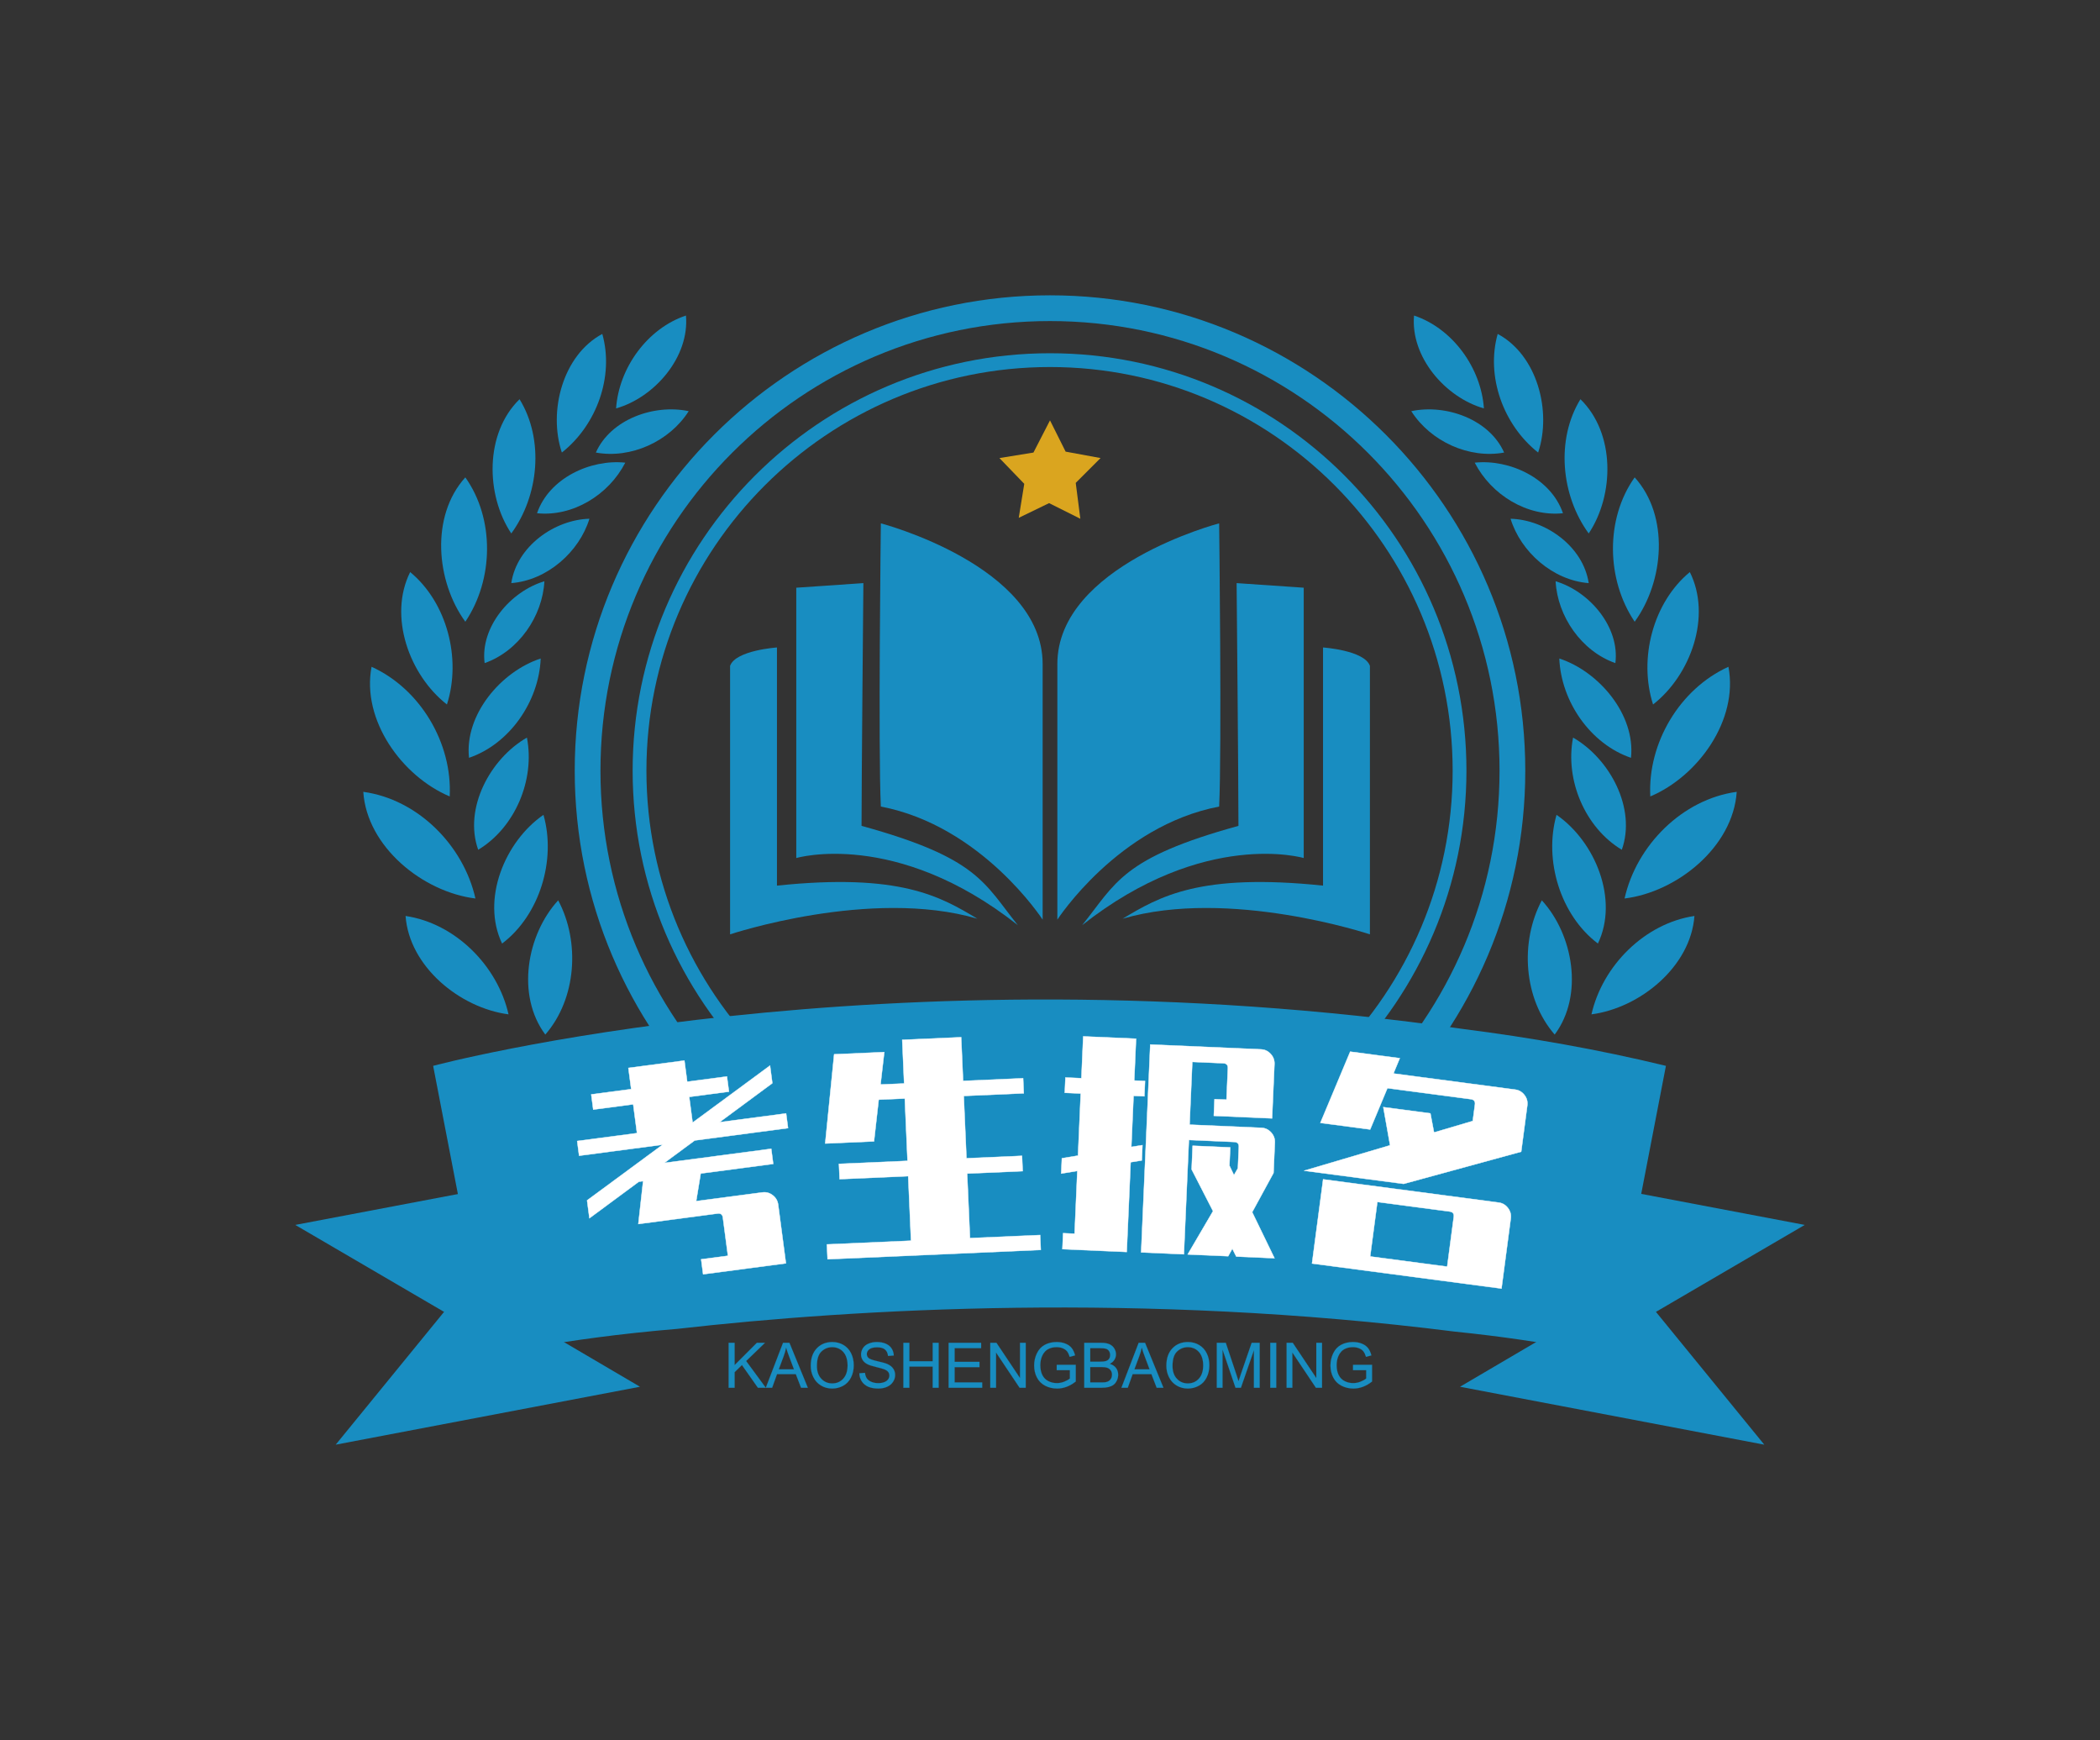 <?xml version="1.0" standalone="no"?><!DOCTYPE svg PUBLIC "-//W3C//DTD SVG 1.1//EN" "http://www.w3.org/Graphics/SVG/1.1/DTD/svg11.dtd"><svg data-noselect="" viewBox="116 63.099 569 471.358" width="569" ref="svg_canvas" height="471.358" preserveAspectRatio="none" version="1.1" xmlns="http://www.w3.org/2000/svg" style="background: #ffffff;">
    <rect x="116" y="63.099" width="569" height="471.358" fill="#333333" stroke="none"/>
    <def></def>
    <g id="shape_dv4zsesX3V" ref="shape_dv4zsesX3V" key="shape_dv4zsesX3V" transform="translate(196,143.099) rotate(0,204.5,155.679) scale(1,1)" style="cursor:move;display:inline;opacity:1;" filter="">
            <g style="display:inline"><rect fill="rgba(0,0,0,0)" width="429" height="331.358" x="-10" y="-10"></rect><svg version="1.1" id="图层_1" xmlns="http://www.w3.org/2000/svg" xmlns:xlink="http://www.w3.org/1999/xlink" x="0px" y="0px" width="409" height="311.358" viewBox="17.9 36.8 164.2 125" style="enable-background:new 0 0 200 200;" xml:space="preserve" class="style-removed" preserveAspectRatio="none" data-parent="shape_dv4zsesX3V">

<g>
	<g>
		<g>
			<path d="M50.6,53.9c3.8,0.7,8-1.2,10.1-4.5C56.9,48.6,52.2,50.3,50.6,53.9L50.6,53.9L50.6,53.9z" fill="#188DC1" stroke-width="0"></path>
			<path d="M44.2,60.5c3.9,0.4,7.8-2,9.6-5.5C50,54.6,45.5,56.7,44.2,60.5L44.2,60.5L44.2,60.5z" fill="#188DC1" stroke-width="0"></path>
			<path d="M41.4,68.1c3.9-0.3,7.4-3.4,8.5-7C46.1,61.2,42,64.1,41.4,68.1L41.4,68.1L41.4,68.1z" fill="#188DC1" stroke-width="0"></path>
			<path d="M38.5,76.8c3.7-1.3,6.3-5.1,6.5-8.9C41.3,69,38,72.9,38.5,76.8L38.5,76.8L38.5,76.8z" fill="#188DC1" stroke-width="0"></path>
			<path d="M36.8,87.1c4.4-1.5,7.6-6.1,7.8-10.8C40.3,77.7,36.3,82.4,36.8,87.1L36.8,87.1L36.8,87.1z" fill="#188DC1" stroke-width="0"></path>
			<path d="M37.8,97.1c4-2.4,6.2-7.6,5.3-12.2C39.1,87.2,36.2,92.6,37.8,97.1L37.8,97.1L37.8,97.1z" fill="#188DC1" stroke-width="0"></path>
			<path d="M40.4,107.3c4.1-3.1,5.9-9.1,4.5-14C40.7,96.2,38.1,102.5,40.4,107.3L40.4,107.3L40.4,107.3z" fill="#188DC1" stroke-width="0"></path>
			<path d="M45.1,117.2c3.4-3.9,3.8-10.1,1.4-14.6C43.1,106.3,41.9,112.9,45.1,117.2L45.1,117.2L45.1,117.2z" fill="#188DC1" stroke-width="0"></path>
			<path d="M51.3,41c-4.3,2.3-5.9,8.4-4.4,12.9C50.7,50.9,52.6,45.6,51.3,41L51.3,41L51.3,41z" fill="#188DC1" stroke-width="0"></path>
			<path d="M42.3,48.1c-3.8,3.7-3.7,10.4-0.9,14.6C44.4,58.6,45,52.5,42.3,48.1L42.3,48.1L42.3,48.1z" fill="#188DC1" stroke-width="0"></path>
			<path d="M36.4,56.6c-3.8,4.2-3.2,11.3,0,15.7C39.5,67.7,39.6,61.1,36.4,56.6L36.4,56.6L36.4,56.6z" fill="#188DC1" stroke-width="0"></path>
			<path d="M30.4,66.9c-2.4,4.8-0.1,11.2,4,14.4C36,76.3,34.4,70.2,30.4,66.9L30.4,66.9L30.4,66.9z" fill="#188DC1" stroke-width="0"></path>
			<path d="M26.2,77.2c-1.1,5.8,3.3,11.9,8.5,14.1C35,85.5,31.5,79.6,26.2,77.2L26.2,77.2L26.2,77.2z" fill="#188DC1" stroke-width="0"></path>
			<path d="M25.3,90.8c0.4,6,6.5,10.9,12.2,11.6C36.2,96.6,31.2,91.6,25.3,90.8L25.3,90.8L25.3,90.8z" fill="#188DC1" stroke-width="0"></path>
			<path d="M29.9,104.3c5.4,0.8,10,5.4,11.2,10.7C35.8,114.3,30.3,109.8,29.9,104.3L29.9,104.3L29.9,104.3z" fill="#188DC1" stroke-width="0"></path>
			<path d="M60.4,39c-4.2,1.4-7.3,5.7-7.6,10.1C57,47.9,60.8,43.5,60.4,39L60.4,39L60.4,39z" fill="#188DC1" stroke-width="0"></path>
		</g>
		<g>
			<path d="M149.4,53.9c-3.8,0.7-8-1.2-10.1-4.5C143.1,48.6,147.8,50.3,149.4,53.9L149.4,53.9L149.4,53.9z" fill="#188DC1" stroke-width="0"></path>
			<path d="M155.8,60.5c-3.9,0.4-7.8-2-9.6-5.5C150,54.6,154.5,56.7,155.8,60.5L155.8,60.5L155.8,60.5z" fill="#188DC1" stroke-width="0"></path>
			<path d="M158.6,68.1c-3.9-0.3-7.4-3.4-8.5-7C153.9,61.2,158,64.1,158.6,68.1L158.6,68.1L158.6,68.1z" fill="#188DC1" stroke-width="0"></path>
			<path d="M161.5,76.8c-3.7-1.3-6.3-5.1-6.5-8.9C158.7,69,162,72.9,161.5,76.8L161.5,76.8L161.5,76.8z" fill="#188DC1" stroke-width="0"></path>
			<path d="M163.2,87.1c-4.4-1.5-7.6-6.1-7.8-10.8C159.7,77.7,163.7,82.4,163.2,87.1L163.2,87.1L163.2,87.1z" fill="#188DC1" stroke-width="0"></path>
			<path d="M162.2,97.1c-4-2.4-6.2-7.6-5.3-12.2C160.9,87.2,163.8,92.6,162.2,97.1L162.2,97.1L162.2,97.1z" fill="#188DC1" stroke-width="0"></path>
			<path d="M159.6,107.3c-4.1-3.1-5.9-9.1-4.5-14C159.3,96.2,161.9,102.5,159.6,107.3L159.6,107.3L159.6,107.3z" fill="#188DC1" stroke-width="0"></path>
			<path d="M154.9,117.2c-3.4-3.9-3.8-10.1-1.4-14.6C156.9,106.3,158.1,112.9,154.9,117.2L154.9,117.2L154.9,117.2z" fill="#188DC1" stroke-width="0"></path>
			<path d="M148.7,41c4.3,2.3,5.9,8.4,4.4,12.9C149.3,50.9,147.4,45.6,148.7,41L148.7,41L148.7,41z" fill="#188DC1" stroke-width="0"></path>
			<path d="M157.7,48.1c3.8,3.7,3.7,10.4,0.9,14.6C155.6,58.6,155,52.5,157.7,48.1L157.7,48.1L157.7,48.1z" fill="#188DC1" stroke-width="0"></path>
			<path d="M163.6,56.6c3.8,4.2,3.2,11.3,0,15.7C160.5,67.7,160.4,61.1,163.6,56.6L163.6,56.6L163.6,56.6z" fill="#188DC1" stroke-width="0"></path>
			<path d="M169.6,66.9c2.4,4.8,0.1,11.2-4,14.4C164,76.3,165.6,70.2,169.6,66.9L169.6,66.9L169.6,66.9z" fill="#188DC1" stroke-width="0"></path>
			<path d="M173.8,77.2c1.1,5.8-3.3,11.9-8.5,14.1C165,85.5,168.5,79.6,173.8,77.2L173.8,77.2L173.8,77.2z" fill="#188DC1" stroke-width="0"></path>
			<path d="M174.7,90.8c-0.4,6-6.5,10.9-12.2,11.6C163.8,96.6,168.8,91.6,174.7,90.8L174.7,90.8L174.7,90.8z" fill="#188DC1" stroke-width="0"></path>
			<path d="M170.1,104.3c-5.4,0.8-10,5.4-11.2,10.7C164.2,114.3,169.7,109.8,170.1,104.3L170.1,104.3L170.1,104.3z" fill="#188DC1" stroke-width="0"></path>
			<path d="M139.6,39c4.2,1.4,7.3,5.7,7.6,10.1C143,47.9,139.2,43.5,139.6,39L139.6,39L139.6,39z" fill="#188DC1" stroke-width="0"></path>
		</g>
	</g>
	<g>
		<path d="M100,50.4L100,50.4l1.7,3.4l3.8,0.7l-2.7,2.7l0.5,3.9l-3.4-1.7L96.6,61l0.6-3.7l-2.7-2.8l3.7-0.6L100,50.4
			L100,50.4z" fill="#DAA51F" stroke-width="0"></path>
	</g>
	<path d="M100,140.2c-28.5,0-51.7-23.2-51.7-51.7S71.5,36.8,100,36.8s51.7,23.2,51.7,51.7S128.5,140.2,100,140.2z
		 M100,39.6c-27,0-48.9,21.9-48.9,48.9S73,137.4,100,137.4s48.9-21.9,48.9-48.9S127,39.6,100,39.6z" fill="#188DC1" stroke-width="0"></path>
	<path d="M100,133.9c-25,0-45.4-20.3-45.4-45.4c0-25,20.3-45.4,45.4-45.4c25,0,45.3,20.3,45.3,45.4
		C145.3,113.5,125,133.9,100,133.9z M100,44.6c-24.2,0-43.9,19.7-43.9,43.9c0,24.2,19.7,43.9,43.9,43.9c24.2,0,43.8-19.7,43.8-43.9
		C143.8,64.3,124.2,44.6,100,44.6z" fill="#188DC1" stroke-width="0"></path>
	<g>
		<path d="M144,149.5c10.8,1.1,16.9,2.7,16.9,2.7l6.1-31.6c-7.4-1.8-14.9-3.1-22-4c-63.3-9.1-112.1,4-112.1,4l6.1,31.6
			c0,0,7.4-1.9,20.5-3C78.9,147,110,145.2,144,149.5z" fill="#188DC1" stroke-width="0"></path>
	</g>
	<g>
		<g>
			<polygon points="144.6,155.5 163.5,144.4 177.7,161.8 			" fill="#188DC1" stroke-width="0"></polygon>
			<polygon points="182.1,137.9 163.1,149 148.9,131.6 			" fill="#188DC1" stroke-width="0"></polygon>
		</g>
		<g>
			<polygon points="55.4,155.5 36.5,144.4 22.3,161.8 			" fill="#188DC1" stroke-width="0"></polygon>
			<polygon points="17.9,137.9 36.9,149 51.1,131.6 			" fill="#188DC1" stroke-width="0"></polygon>
		</g>
	</g>
	<g>
		<g>
			<path d="M81.6,61.6c0,0,17.6,4.6,17.6,15.3s0,27.8,0,27.8s-6.6-10.2-17.6-12.3C81.3,86.3,81.6,61.6,81.6,61.6z" fill="#188DC1" stroke-width="0"></path>
			<path d="M79.7,68.1l-7.3,0.5V98c0,0,10.8-3.2,24.1,7.3c-3.7-4.6-4.3-7.3-17-10.8C79.5,89.8,79.7,68.1,79.7,68.1z" fill="#188DC1" stroke-width="0"></path>
			<path d="M70.3,75.1c0,0-4.5,0.3-5.1,2c0,4.6,0,29.2,0,29.2s15.3-5.1,26.9-1.7c-4-2.4-8.4-5-21.8-3.6V75.1z" fill="#188DC1" stroke-width="0"></path>
		</g>
		<g>
			<path d="M118.4,61.6c0,0-17.6,4.6-17.6,15.3s0,27.8,0,27.8s6.6-10.2,17.6-12.3C118.7,86.3,118.4,61.6,118.4,61.6z" fill="#188DC1" stroke-width="0"></path>
			<path d="M120.3,68.1l7.3,0.5V98c0,0-10.8-3.2-24.1,7.3c3.7-4.6,4.3-7.3,17-10.8C120.5,89.8,120.3,68.1,120.3,68.1z" fill="#188DC1" stroke-width="0"></path>
			<path d="M129.7,75.1c0,0,4.5,0.3,5.1,2c0,4.6,0,29.2,0,29.2s-15.3-5.1-26.9-1.7c4-2.4,8.4-5,21.8-3.6V75.1z" fill="#188DC1" stroke-width="0"></path>
		</g>
	</g>
</g>
</svg></g>
        </g><g id="shape_hnmP99hjtI" ref="shape_hnmP99hjtI" key="shape_hnmP99hjtI" transform="translate(251.551,327.798) rotate(0,149.249,49.512) scale(1,1)" style="cursor:move;display:inline;opacity:1;" filter="">
            <g style="display:inline"><svg xmlns="http://www.w3.org/2000/svg" version="1.1" xmlns:xlink="http://www.w3.org/1999/xlink" width="541.898" height="467.075" viewBox="0 0 541.898 467.075" preserveAspectRatio="none" data-parent="shape_hnmP99hjtI"><rect fill="rgba(0,0,0,0)" width="297.898" height="98.155" x="61" y="184.46"></rect><rect width="297.898" height="98.155" fill="rgba(0,0,0,0)"></rect><g transform="translate(148.949, 95.77)"><path d="M59.17-26.54L33.67-26.54L24.70-21.59L53.92-21.59L53.92-17.45L34.10-17.45L31.90-10.19L50.02-10.19Q51.55-10.19 52.67-9.06Q53.80-7.93 53.80-6.34L53.80-6.34L53.80 9.70L31.17 9.70L31.17 5.61L38.49 5.61L38.49-4.82Q38.49-6.10 37.21-6.10L37.21-6.10L15.55-6.10L18.36-17.45L17.20-17.45L2.62-9.39L2.62-14.27L24.89-26.54L2.07-26.54L2.07-30.56L18.42-30.56L18.42-38.43L7.50-38.43L7.50-42.58L18.42-42.58L18.42-48.37L33.73-48.37L33.73-42.58L44.59-42.58L44.59-38.43L33.73-38.43L33.73-31.41L56.55-43.98L56.55-39.16L40.99-30.56L59.17-30.56L59.17-26.54Z" transform="translate(-30.5, -31.11) rotate(-7.53, 30.5, 731.983)  " fill="rgb(255, 255, 255)" stroke="rgb(255, 255, 255)" stroke-width="0.102" data-glyph-w="66" data-glyph-h="62.22" data-glyph-ascender="52.46" data-glyph-descender="-9.76"></path><path d="M40.63 5.79L59.66 5.79L59.66 9.82L1.83 9.82L1.83 5.79L24.64 5.79L24.64-11.71L6.04-11.71L6.04-15.86L24.64-15.86L24.64-32.76L17.57-32.76L15.80-21.53L2.56-21.53L6.04-45.57L19.64-45.57L18.24-36.84L24.64-36.84L24.64-48.68L40.63-48.68L40.63-36.84L56.91-36.84L56.91-32.76L40.63-32.76L40.63-15.86L55.69-15.86L55.69-11.71L40.63-11.71L40.63 5.79Z" transform="translate(-30.5, -31.11) rotate(-2.51, 30.5, 731.983)  " fill="rgb(255, 255, 255)" stroke="rgb(255, 255, 255)" stroke-width="0.102" data-glyph-w="66" data-glyph-h="62.22" data-glyph-ascender="52.46" data-glyph-descender="-9.76"></path><path d="M19.64-32.76L19.64-18.91L22.63-19.52L22.63-15.37L19.64-14.76L19.64 9.58L2.20 9.58L2.20 5.25L5.31 5.25L5.31-11.77L0.98-10.86L0.98-15.01L5.31-15.92L5.31-32.76L0.98-32.76L0.98-36.91L5.31-36.91L5.31-48.25L19.64-48.25L19.64-36.91L22.57-36.91L22.57-32.76L19.64-32.76ZM59.72 9.52L49.35 9.52L48.19 7.44L47.15 9.52L36.17 9.52L42.52-2.50L36.23-13.54L36.23-19.95L46.42-19.95L46.42-15.01L47.76-12.50L48.74-14.40L48.74-20.19Q48.74-21.47 47.46-21.47L47.46-21.47L35.14-21.47L35.14 9.52L23.55 9.52L23.55-46.85L53.62-46.85Q55.14-46.85 56.27-45.72Q57.40-44.59 57.40-43.01L57.40-43.01L57.40-28.30L41.60-28.30L41.60-32.82L44.84-32.82L44.84-41.36Q44.84-42.64 43.55-42.64L43.55-42.64L35.14-42.64L35.14-25.62L54.66-25.62Q56.18-25.62 57.31-24.49Q58.44-23.36 58.44-21.78L58.44-21.78L58.44-13.54L53.13-2.68L59.72 9.52Z" transform="translate(-30.5, -31.11) rotate(2.51, 30.5, 731.983)  " fill="rgb(255, 255, 255)" stroke="rgb(255, 255, 255)" stroke-width="0.102" data-glyph-w="66" data-glyph-h="62.22" data-glyph-ascender="52.46" data-glyph-descender="-9.76"></path><path d="M55.08-44.10Q56.61-44.10 57.74-42.97Q58.87-41.85 58.87-40.26L58.87-40.26L58.87-27.63L28.43-14.82L1.22-14.82L23.42-24.70L20.25-34.71L33.12-34.71L34.77-29.71L44.77-34.16L44.77-38.67Q44.77-39.95 43.49-39.95L43.49-39.95L20.68-39.95L17.51-28.24L3.90-28.24L9.39-48.43L22.94-48.43L21.78-44.10L55.08-44.10ZM54.66-13.18Q56.18-13.18 57.31-12.05Q58.44-10.92 58.44-9.33L58.44-9.33L58.44 9.82L6.65 9.82L6.65-13.18L54.66-13.18ZM43.07 5.86L43.07-7.75Q43.07-9.03 41.78-9.03L41.78-9.03L22.02-9.03L22.02 5.86L43.07 5.86Z" transform="translate(-30.5, -31.11) rotate(7.53, 30.5, 731.983)  " fill="rgb(255, 255, 255)" stroke="rgb(255, 255, 255)" stroke-width="0.102" data-glyph-w="66" data-glyph-h="62.22" data-glyph-ascender="52.46" data-glyph-descender="-9.76"></path></g></svg></g>
        </g><g id="shape_JiOAq73Cqh" ref="shape_JiOAq73Cqh" key="shape_JiOAq73Cqh" transform="translate(295,372.645) rotate(0,121.897,60.89) scale(1,1)" style="cursor:move;display:inline;opacity:1;" filter="">
            <g style="display:inline"><svg xmlns="http://www.w3.org/2000/svg" version="1.1" xmlns:xlink="http://www.w3.org/1999/xlink" width="245" height="121.779" viewBox="0 0 245 121.779" preserveAspectRatio="none" data-parent="shape_JiOAq73Cqh"><rect fill="rgba(0,0,0,0)" width="177" height="17" x="17" y="52.39"></rect><g data-width="176.640625" transform="translate(17.18, 0)"><path d="M2.86 0L1.25 0L1.25-12.17L2.86-12.17L2.86-6.13L8.90-12.17L11.08-12.17L5.98-7.24L11.31 0L9.18 0L4.85-6.16L2.86-4.22L2.86 0Z" transform="translate(0 66.39) " fill="rgb(24, 141, 193)" stroke="rgb(24, 141, 193)" stroke-width="0.028" data-glyph-w="11.3388671875" data-glyph-h="18.9921875" data-glyph-ascender="15.3896484375" data-glyph-descender="-3.6025390625"></path><path d="M1.69 0L-0.02 0L4.65-12.17L6.38-12.17L11.36 0L9.53 0L8.11-3.69L3.02-3.69L1.69 0ZM4.82-8.57L3.49-5.00L7.61-5.00L6.34-8.37Q5.76-9.90 5.48-10.89L5.48-10.89Q5.25-9.72 4.82-8.57L4.82-8.57Z" transform="translate(11.339 66.39) " fill="rgb(24, 141, 193)" stroke="rgb(24, 141, 193)" stroke-width="0.028" data-glyph-w="11.3388671875" data-glyph-h="18.9921875" data-glyph-ascender="15.3896484375" data-glyph-descender="-3.6025390625"></path><path d="M0.82-5.93L0.82-5.93Q0.82-8.96 2.45-10.67Q4.08-12.38 6.65-12.38L6.65-12.38Q8.33-12.38 9.69-11.58Q11.04-10.77 11.75-9.33Q12.46-7.89 12.46-6.07L12.46-6.07Q12.46-4.22 11.71-2.76Q10.97-1.29 9.60-0.54Q8.23 0.21 6.64 0.21L6.64 0.21Q4.92 0.21 3.57-0.62Q2.22-1.45 1.52-2.89Q0.82-4.32 0.82-5.93ZM2.48-5.90L2.48-5.90Q2.48-3.70 3.66-2.44Q4.85-1.17 6.63-1.17L6.63-1.17Q8.45-1.17 9.62-2.45Q10.80-3.73 10.80-6.08L10.80-6.08Q10.80-7.56 10.30-8.67Q9.79-9.78 8.83-10.39Q7.86-11.00 6.66-11.00L6.66-11.00Q4.95-11.00 3.71-9.82Q2.48-8.65 2.48-5.90Z" transform="translate(22.678 66.39) " fill="rgb(24, 141, 193)" stroke="rgb(24, 141, 193)" stroke-width="0.028" data-glyph-w="13.22314453125" data-glyph-h="18.9921875" data-glyph-ascender="15.3896484375" data-glyph-descender="-3.6025390625"></path><path d="M0.76-3.91L0.76-3.91L2.28-4.04Q2.39-3.13 2.78-2.54Q3.18-1.96 4.01-1.60Q4.84-1.24 5.88-1.24L5.88-1.24Q6.80-1.24 7.50-1.51Q8.21-1.78 8.55-2.26Q8.90-2.74 8.90-3.30L8.90-3.30Q8.90-3.88 8.57-4.30Q8.23-4.73 7.47-5.02L7.47-5.02Q6.98-5.21 5.30-5.62Q3.63-6.02 2.96-6.38L2.96-6.38Q2.08-6.83 1.66-7.51Q1.23-8.18 1.23-9.02L1.23-9.02Q1.23-9.94 1.75-10.75Q2.27-11.55 3.28-11.96Q4.28-12.38 5.51-12.38L5.51-12.38Q6.86-12.38 7.90-11.94Q8.93-11.50 9.49-10.66Q10.04-9.81 10.09-8.74L10.09-8.74L8.54-8.62Q8.42-9.78 7.70-10.37Q6.98-10.96 5.58-10.96L5.58-10.96Q4.12-10.96 3.45-10.42Q2.78-9.89 2.78-9.13L2.78-9.13Q2.78-8.48 3.25-8.05L3.25-8.05Q3.72-7.63 5.68-7.18Q7.65-6.74 8.38-6.41L8.38-6.41Q9.44-5.92 9.94-5.17Q10.45-4.42 10.45-3.44L10.45-3.44Q10.45-2.47 9.89-1.61Q9.34-0.75 8.30-0.27Q7.25 0.21 5.95 0.21L5.95 0.21Q4.30 0.21 3.18-0.27Q2.07-0.76 1.43-1.72Q0.80-2.69 0.76-3.91Z" transform="translate(35.901 66.39) " fill="rgb(24, 141, 193)" stroke="rgb(24, 141, 193)" stroke-width="0.028" data-glyph-w="11.3388671875" data-glyph-h="18.9921875" data-glyph-ascender="15.3896484375" data-glyph-descender="-3.6025390625"></path><path d="M2.97 0L1.36 0L1.36-12.17L2.97-12.17L2.97-7.17L9.30-7.17L9.30-12.17L10.91-12.17L10.91 0L9.30 0L9.30-5.74L2.97-5.74L2.97 0Z" transform="translate(47.24 66.39) " fill="rgb(24, 141, 193)" stroke="rgb(24, 141, 193)" stroke-width="0.028" data-glyph-w="12.27685546875" data-glyph-h="18.9921875" data-glyph-ascender="15.3896484375" data-glyph-descender="-3.6025390625"></path><path d="M10.43 0L1.34 0L1.34-12.17L10.14-12.17L10.14-10.73L2.96-10.73L2.96-7.01L9.69-7.01L9.69-5.58L2.96-5.58L2.96-1.44L10.43-1.44L10.43 0Z" transform="translate(59.517 66.39) " fill="rgb(24, 141, 193)" stroke="rgb(24, 141, 193)" stroke-width="0.028" data-glyph-w="11.3388671875" data-glyph-h="18.9921875" data-glyph-ascender="15.3896484375" data-glyph-descender="-3.6025390625"></path><path d="M2.84 0L1.29 0L1.29-12.17L2.95-12.17L9.34-2.61L9.34-12.17L10.88-12.17L10.88 0L9.23 0L2.84-9.56L2.84 0Z" transform="translate(70.855 66.39) " fill="rgb(24, 141, 193)" stroke="rgb(24, 141, 193)" stroke-width="0.028" data-glyph-w="12.27685546875" data-glyph-h="18.9921875" data-glyph-ascender="15.3896484375" data-glyph-descender="-3.6025390625"></path><path d="M10.58-4.77L7.01-4.77L7.01-6.20L12.16-6.21L12.16-1.69Q10.97-0.75 9.71-0.27Q8.45 0.21 7.12 0.21L7.12 0.21Q5.33 0.21 3.86-0.56Q2.40-1.33 1.65-2.78Q0.90-4.23 0.90-6.03L0.90-6.03Q0.90-7.80 1.65-9.34Q2.39-10.88 3.79-11.63Q5.18-12.38 7.00-12.38L7.00-12.38Q8.32-12.38 9.38-11.95Q10.45-11.52 11.06-10.76Q11.66-9.99 11.98-8.77L11.98-8.77L10.53-8.37Q10.25-9.30 9.84-9.83Q9.44-10.36 8.68-10.68Q7.93-11.00 7.01-11.00L7.01-11.00Q5.90-11.00 5.10-10.66Q4.29-10.33 3.80-9.78Q3.30-9.23 3.03-8.57L3.03-8.57Q2.56-7.45 2.56-6.13L2.56-6.13Q2.56-4.50 3.13-3.40Q3.69-2.31 4.76-1.78Q5.83-1.25 7.03-1.25L7.03-1.25Q8.08-1.25 9.07-1.65Q10.07-2.05 10.58-2.51L10.58-2.51L10.58-4.77Z" transform="translate(83.132 66.39) " fill="rgb(24, 141, 193)" stroke="rgb(24, 141, 193)" stroke-width="0.028" data-glyph-w="13.22314453125" data-glyph-h="18.9921875" data-glyph-ascender="15.3896484375" data-glyph-descender="-3.6025390625"></path><path d="M5.89 0L1.25 0L1.25-12.17L5.81-12.17Q7.21-12.17 8.05-11.80Q8.89-11.43 9.37-10.66Q9.84-9.89 9.84-9.06L9.84-9.06Q9.84-8.28 9.42-7.59Q9.00-6.90 8.14-6.47L8.14-6.47Q9.25-6.15 9.84-5.37Q10.43-4.59 10.43-3.53L10.43-3.53Q10.43-2.67 10.07-1.94Q9.71-1.20 9.18-0.81Q8.65-0.41 7.85-0.20Q7.05 0 5.89 0L5.89 0ZM2.86-10.73L2.86-7.06L5.49-7.06Q6.56-7.06 7.02-7.20L7.02-7.20Q7.64-7.38 7.95-7.80Q8.26-8.23 8.26-8.87L8.26-8.87Q8.26-9.47 7.97-9.93Q7.68-10.39 7.14-10.56Q6.60-10.73 5.29-10.73L5.29-10.73L2.86-10.73ZM2.86-5.62L2.86-1.44L5.89-1.44Q6.67-1.44 6.98-1.49L6.98-1.49Q7.54-1.59 7.91-1.83Q8.28-2.06 8.52-2.50Q8.77-2.95 8.77-3.53L8.77-3.53Q8.77-4.21 8.42-4.71Q8.07-5.21 7.45-5.42Q6.83-5.62 5.67-5.62L5.67-5.62L2.86-5.62Z" transform="translate(96.355 66.39) " fill="rgb(24, 141, 193)" stroke="rgb(24, 141, 193)" stroke-width="0.028" data-glyph-w="11.3388671875" data-glyph-h="18.9921875" data-glyph-ascender="15.3896484375" data-glyph-descender="-3.6025390625"></path><path d="M1.69 0L-0.02 0L4.65-12.17L6.38-12.17L11.36 0L9.53 0L8.11-3.69L3.02-3.69L1.69 0ZM4.82-8.57L3.49-5.00L7.61-5.00L6.34-8.37Q5.76-9.90 5.48-10.89L5.48-10.89Q5.25-9.72 4.82-8.57L4.82-8.57Z" transform="translate(107.694 66.39) " fill="rgb(24, 141, 193)" stroke="rgb(24, 141, 193)" stroke-width="0.028" data-glyph-w="11.3388671875" data-glyph-h="18.9921875" data-glyph-ascender="15.3896484375" data-glyph-descender="-3.6025390625"></path><path d="M0.82-5.93L0.82-5.93Q0.82-8.96 2.45-10.67Q4.08-12.38 6.65-12.38L6.65-12.38Q8.33-12.38 9.69-11.58Q11.04-10.77 11.75-9.33Q12.46-7.89 12.46-6.07L12.46-6.07Q12.46-4.22 11.71-2.76Q10.97-1.29 9.60-0.54Q8.23 0.21 6.64 0.21L6.64 0.21Q4.92 0.21 3.57-0.62Q2.22-1.45 1.52-2.89Q0.82-4.32 0.82-5.93ZM2.48-5.90L2.48-5.90Q2.48-3.70 3.66-2.44Q4.85-1.17 6.63-1.17L6.63-1.17Q8.45-1.17 9.62-2.45Q10.80-3.73 10.80-6.08L10.80-6.08Q10.80-7.56 10.30-8.67Q9.79-9.78 8.83-10.39Q7.86-11.00 6.66-11.00L6.66-11.00Q4.95-11.00 3.71-9.82Q2.48-8.65 2.48-5.90Z" transform="translate(119.033 66.39) " fill="rgb(24, 141, 193)" stroke="rgb(24, 141, 193)" stroke-width="0.028" data-glyph-w="13.22314453125" data-glyph-h="18.9921875" data-glyph-ascender="15.3896484375" data-glyph-descender="-3.6025390625"></path><path d="M2.81 0L1.26 0L1.26-12.17L3.69-12.17L6.57-3.55Q6.96-2.35 7.15-1.75L7.15-1.75Q7.35-2.42 7.79-3.70L7.79-3.70L10.71-12.17L12.87-12.17L12.87 0L11.32 0L11.32-10.19L7.79 0L6.33 0L2.81-10.36L2.81 0Z" transform="translate(132.256 66.39) " fill="rgb(24, 141, 193)" stroke="rgb(24, 141, 193)" stroke-width="0.028" data-glyph-w="14.1611328125" data-glyph-h="18.9921875" data-glyph-ascender="15.3896484375" data-glyph-descender="-3.6025390625"></path><path d="M3.20 0L1.59 0L1.59-12.17L3.20-12.17L3.20 0Z" transform="translate(146.417 66.39) " fill="rgb(24, 141, 193)" stroke="rgb(24, 141, 193)" stroke-width="0.028" data-glyph-w="4.72314453125" data-glyph-h="18.9921875" data-glyph-ascender="15.3896484375" data-glyph-descender="-3.6025390625"></path><path d="M2.84 0L1.29 0L1.29-12.17L2.95-12.17L9.34-2.61L9.34-12.17L10.88-12.17L10.88 0L9.23 0L2.84-9.56L2.84 0Z" transform="translate(151.141 66.39) " fill="rgb(24, 141, 193)" stroke="rgb(24, 141, 193)" stroke-width="0.028" data-glyph-w="12.27685546875" data-glyph-h="18.9921875" data-glyph-ascender="15.3896484375" data-glyph-descender="-3.6025390625"></path><path d="M10.58-4.77L7.01-4.77L7.01-6.20L12.16-6.21L12.16-1.69Q10.97-0.75 9.71-0.27Q8.45 0.21 7.12 0.21L7.12 0.21Q5.33 0.21 3.86-0.56Q2.40-1.33 1.65-2.78Q0.90-4.23 0.90-6.03L0.90-6.03Q0.90-7.80 1.65-9.34Q2.39-10.88 3.79-11.63Q5.18-12.38 7.00-12.38L7.00-12.38Q8.32-12.38 9.38-11.95Q10.45-11.52 11.06-10.76Q11.66-9.99 11.98-8.77L11.98-8.77L10.53-8.37Q10.25-9.30 9.84-9.83Q9.44-10.36 8.68-10.68Q7.93-11.00 7.01-11.00L7.01-11.00Q5.90-11.00 5.10-10.66Q4.29-10.33 3.80-9.78Q3.30-9.23 3.03-8.57L3.03-8.57Q2.56-7.45 2.56-6.13L2.56-6.13Q2.56-4.50 3.13-3.40Q3.69-2.31 4.76-1.78Q5.83-1.25 7.03-1.25L7.03-1.25Q8.08-1.25 9.07-1.65Q10.07-2.05 10.58-2.51L10.58-2.51L10.58-4.77Z" transform="translate(163.417 66.39) " fill="rgb(24, 141, 193)" stroke="rgb(24, 141, 193)" stroke-width="0.028" data-glyph-w="13.22314453125" data-glyph-h="18.9921875" data-glyph-ascender="15.3896484375" data-glyph-descender="-3.6025390625"></path></g></svg></g>
        </g>
  </svg>